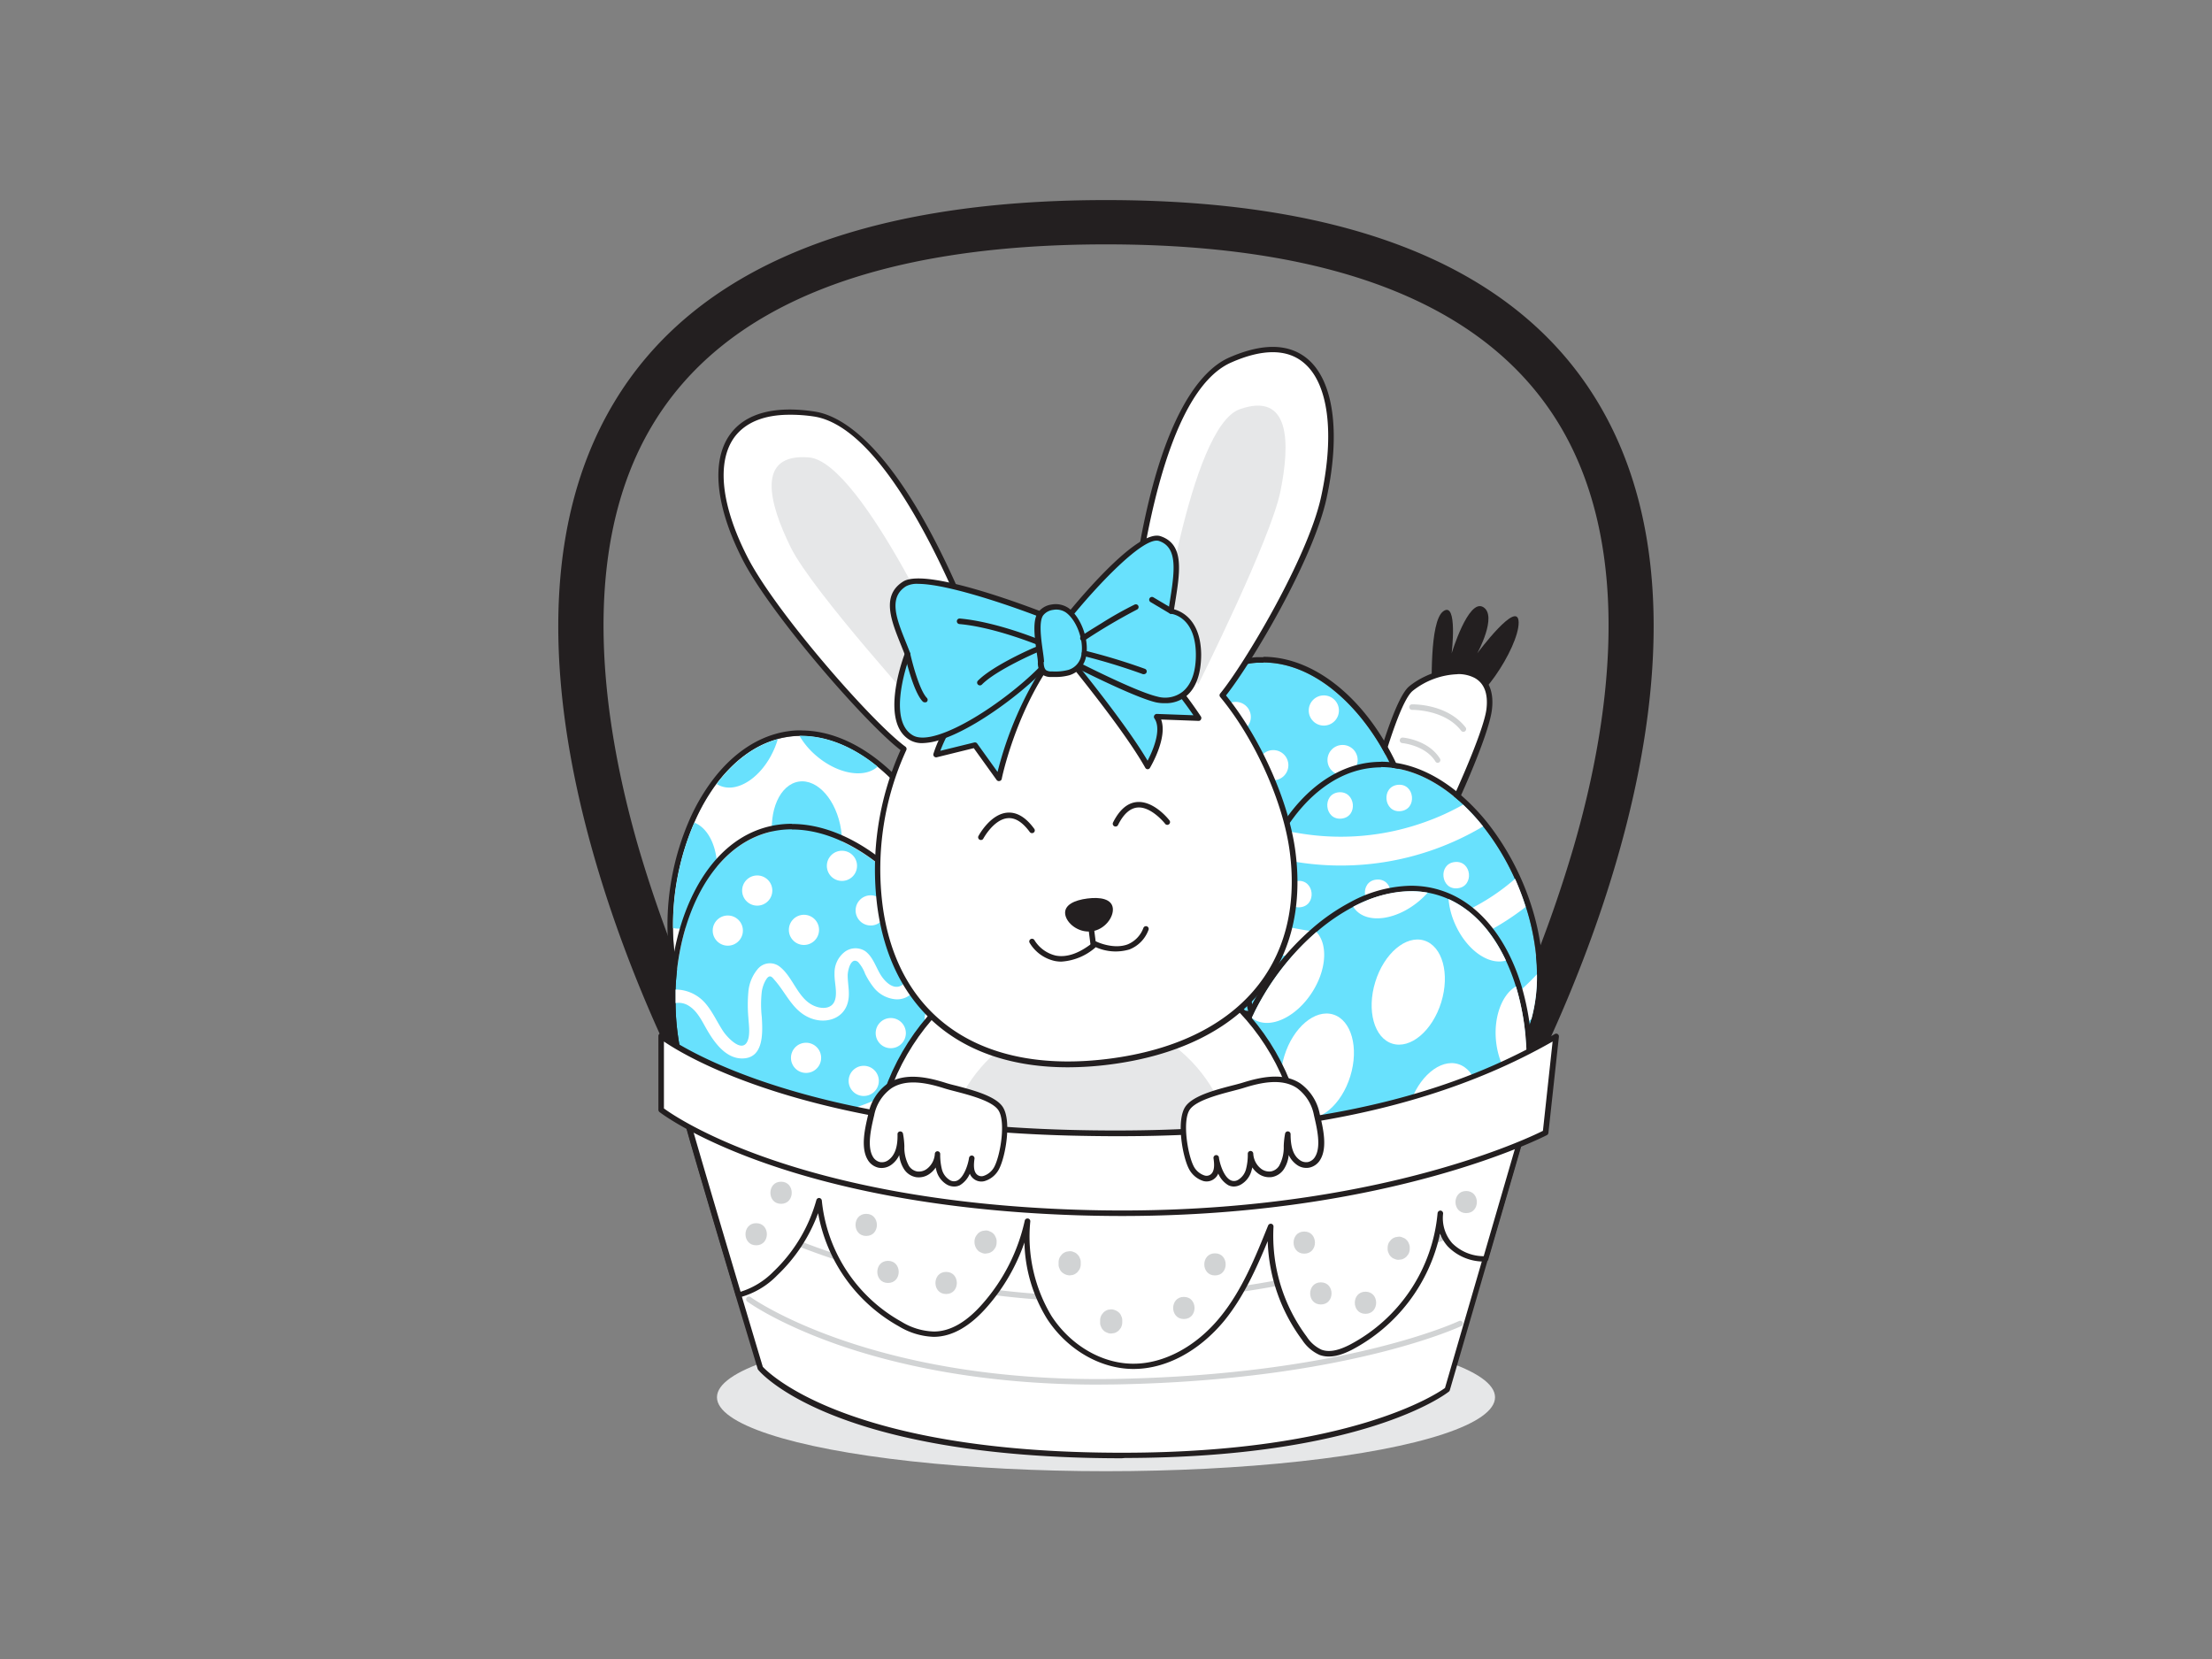 <svg id="_460_easter_basket_flatline" data-name="#460_easter_basket_flatline" xmlns="http://www.w3.org/2000/svg" viewBox="0 0 400 300"><rect x="0" y="0" width="400" height="300" fill="#808080" stroke="none"/><ellipse cx="200" cy="252.67" rx="70.35" ry="13.37" fill="#e6e7e8"/><path d="M258.85,125.75c.15-1-.46-13.38,2.16-15.23s1.5,7.61,1.5,7.61,3-9.92,5.68-8.36-1.06,8.38-1.06,8.38,7.49-10.07,7.49-5.55-7.53,16.07-11.29,15.22S258.85,125.75,258.85,125.75Z" fill="#231f20"/><path d="M241.69,170.3s8.57-41.82,13.47-45.81,15.21-5.37,14.14,3.76-25.71,58.72-30,52.66S241.69,170.3,241.69,170.3Z" fill="#fff"/><path d="M240.24,181.92a1.59,1.59,0,0,1-1.34-.72,7.18,7.18,0,0,1-1.42-5.55,9.8,9.8,0,0,1,3.76-5.64c.71-3.45,8.74-41.95,13.6-45.91,3.22-2.63,8.84-4.29,12.3-2.39,1.47.81,3.12,2.61,2.65,6.6-1.06,9-22.22,51.81-29.06,53.55A2.12,2.12,0,0,1,240.24,181.92Zm23.34-60a13.79,13.79,0,0,0-8.11,3C251.71,128,245.13,156,242.18,170.4a.51.51,0,0,1-.21.31s-3,2.08-3.51,5.12a6.28,6.28,0,0,0,1.26,4.8.63.63,0,0,0,.77.26c6.26-1.59,27.38-44.82,28.31-52.69.32-2.76-.4-4.65-2.14-5.61A6.41,6.41,0,0,0,263.58,121.9Zm-21.89,48.4h0Z" fill="#231f20"/><path d="M270.26,202.5H129.74a3.55,3.55,0,0,1-3.1-1.81c-1.8-3.23-43.83-79.59-15.27-127.51C125.81,49,155.63,36.68,200,36.68S274.19,49,288.62,73.18c28.57,47.92-13.46,124.28-15.26,127.51A3.54,3.54,0,0,1,270.26,202.5Zm0-3.5h0Zm-138.39-3.5H268.13A240.46,240.46,0,0,0,285,153.41c6.45-22.27,11.26-53.64-2.48-76.68C269.45,54.8,241.68,43.68,200,43.68S130.55,54.8,117.47,76.73c-13.74,23-8.93,54.41-2.48,76.68A240.46,240.46,0,0,0,131.87,195.5Z" fill="#231f20"/><path d="M270.26,203H129.74a4,4,0,0,1-3.53-2.06c-1.81-3.24-44-79.84-15.26-128C125.48,48.54,155.44,36.18,200,36.18s74.52,12.36,89.05,36.75c28.71,48.15-13.45,124.77-15.26,128A4,4,0,0,1,270.26,203ZM200,37.18c-44.18,0-73.85,12.2-88.2,36.26-28.42,47.68,13.48,123.79,15.28,127a3,3,0,0,0,2.66,1.55H270.26a3,3,0,0,0,2.66-1.55c1.8-3.22,43.69-79.35,15.28-127C273.85,49.38,244.18,37.18,200,37.18ZM270.27,199.5a.51.51,0,0,1-.5-.5.49.49,0,0,1,.49-.5h0a.5.5,0,0,1,.5.5A.5.5,0,0,1,270.27,199.5Zm-2.14-3.5H131.87a.52.52,0,0,1-.45-.27,239.34,239.34,0,0,1-16.91-42.19C108,131.19,103.21,99.67,117,76.47c13.18-22.09,41.09-33.29,83-33.29s69.78,11.2,83,33.29c13.83,23.2,9,54.72,2.53,77.07a239.34,239.34,0,0,1-16.91,42.19A.52.52,0,0,1,268.13,196Zm-136-1H267.83a238.25,238.25,0,0,0,16.7-41.73C291,131.1,295.74,99.87,282.1,77c-13-21.77-40.61-32.81-82.1-32.81s-69.11,11-82.1,32.81c-13.64,22.88-8.85,54.11-2.43,76.28A238.25,238.25,0,0,0,132.17,195Z" fill="#231f20"/><path d="M256,154.63a33,33,0,0,1-.33,8,26.94,26.94,0,0,1-.82,3.49,23.39,23.39,0,0,1-1.84,4.37,22.2,22.2,0,0,1-3.42,4.71c-4.37,4.61-10.61,7.24-17.65,7.76a28.31,28.31,0,0,1-14.41-2.49,22.74,22.74,0,0,1-4.41-2.78h0a22.31,22.31,0,0,1-4.09-4.3,23.29,23.29,0,0,1-1.72-2.76A30.17,30.17,0,0,1,204,158.45a44,44,0,0,1,.83-12.07c.16-.8.34-1.6.55-2.39,3.23-12.55,11.49-23.38,21.92-24.15s20.41,9,25.4,21.12c.3.74.59,1.49.86,2.25A44.22,44.22,0,0,1,256,154.63Z" fill="#68e1fd"/><path d="M228.44,119.8c10.11,0,19.42,9.47,24.22,21.16.3.74.59,1.49.86,2.25A44.22,44.22,0,0,1,256,154.63a33,33,0,0,1-.33,8,26.94,26.94,0,0,1-.82,3.49,23.39,23.39,0,0,1-1.84,4.37,22.2,22.2,0,0,1-3.42,4.71c-4.37,4.61-10.61,7.24-17.65,7.76q-1.25.09-2.46.09a27.48,27.48,0,0,1-11.95-2.58,22.74,22.74,0,0,1-4.41-2.78h0a22.08,22.08,0,0,1-4.09-4.31,22.38,22.38,0,0,1-1.72-2.75A30.17,30.17,0,0,1,204,158.45a44,44,0,0,1,.83-12.07c.16-.8.34-1.6.55-2.39,3.23-12.55,11.49-23.38,21.92-24.15.39,0,.79,0,1.18,0m0-1h0c-.42,0-.84,0-1.26,0-11.54.85-19.77,13.11-22.81,24.89-.21.79-.4,1.62-.57,2.45a45.13,45.13,0,0,0-.84,12.34,31.31,31.31,0,0,0,3.43,12.55,23.75,23.75,0,0,0,6,7.34l.08.07a23.67,23.67,0,0,0,4.56,2.86A28.23,28.23,0,0,0,229.44,184c.83,0,1.68,0,2.53-.09,7.49-.55,13.82-3.34,18.31-8.07a23.27,23.27,0,0,0,3.57-4.92,24.94,24.94,0,0,0,1.92-4.56,27.45,27.45,0,0,0,.85-3.61,34.23,34.23,0,0,0,.34-8.23,45.49,45.49,0,0,0-2.5-11.68c-.26-.74-.55-1.51-.87-2.29-5.44-13.23-15.31-21.78-25.15-21.78Z" fill="#231f20"/><path d="M253.52,143.21a7.7,7.7,0,0,0-4.29,5.17c-.35,1.54-.37,3.22-1.41,4.51a3.76,3.76,0,0,1-4.21,1.1,5.66,5.66,0,0,1-3.22-3,14.4,14.4,0,0,1-.95-2.62,6.6,6.6,0,0,0-.8-2.36c-1.09-1.28-2.2,1.25-2.34,2-.29,1.54-.24,3.12-.9,4.57-1.3,2.86-4.62,3.22-7.1,1.68-3.05-1.88-3.49-5.39-5.11-8.3-.16-.3-.36-.79-.73-.79s-.7.39-.89.6a5.81,5.81,0,0,0-1,1.76,19.61,19.61,0,0,0-1,4.55c-.4,2.53-1.08,7-4.6,6.62-3.28-.37-4.79-4-5.65-6.71-.5-1.61-1-3.46-2.21-4.67a3.4,3.4,0,0,0-2.26-1c.16-.8.34-1.6.55-2.39a7.2,7.2,0,0,1,4.92,3.88c.87,1.73,1.23,3.66,2,5.44.42,1,2.23,4.12,3.61,2.79,1-1,1.1-3.13,1.3-4.42a26.32,26.32,0,0,1,1-4.56,7.35,7.35,0,0,1,2.54-3.69,2.85,2.85,0,0,1,4,.47c2.06,2.49,2,6.7,5,8.43,1.17.68,2.73.88,3.5-.46s.56-3.23.95-4.76a4.75,4.75,0,0,1,2.42-3.31,3.22,3.22,0,0,1,3.85.55c1.13,1.23,1.27,3.17,1.8,4.7.43,1.22,1.53,3.15,3.15,2.77,1.36-.31,1.33-2.55,1.54-3.61a10,10,0,0,1,1.79-4,10.33,10.33,0,0,1,4-3.25C253,141.7,253.25,142.45,253.52,143.21Z" fill="#fff"/><path d="M255.63,162.61a26.94,26.94,0,0,1-.82,3.49A51.09,51.09,0,0,1,244,171.51a55.08,55.08,0,0,1-17.49,3,92.88,92.88,0,0,1-17.55-1.1,23.29,23.29,0,0,1-1.72-2.76q2.65.54,5.34.87a91,91,0,0,0,17.62.43,48.43,48.43,0,0,0,15.54-3.65A47.26,47.26,0,0,0,255.63,162.61Z" fill="#fff"/><path d="M253,170.47a22.2,22.2,0,0,1-3.42,4.71,50.9,50.9,0,0,1-5.68,2.45,55,55,0,0,1-17.49,3c-2.95.07-5.92,0-8.89-.14a22.74,22.74,0,0,1-4.41-2.78,91,91,0,0,0,17,.36,48.43,48.43,0,0,0,15.55-3.65A47.47,47.47,0,0,0,253,170.47Z" fill="#fff"/><circle cx="225.78" cy="161.07" r="2.73" fill="#fff"/><circle cx="217.38" cy="167.16" r="2.73" fill="#fff"/><circle cx="235.11" cy="167.33" r="2.73" fill="#fff"/><circle cx="230.25" cy="138.37" r="2.73" fill="#fff"/><circle cx="241.7" cy="159.9" r="2.73" fill="#fff"/><circle cx="239.39" cy="128.48" r="2.73" fill="#fff"/><circle cx="223.46" cy="129.65" r="2.73" fill="#fff"/><circle cx="216.75" cy="135.61" r="2.73" fill="#fff"/><circle cx="250.9" cy="159.22" r="2.73" fill="#fff"/><circle cx="242.78" cy="137.44" r="2.73" fill="#fff"/><path d="M173.74,165.84a31.06,31.06,0,0,1-.3,11.51,22.71,22.71,0,0,1-10.07,14.31,27.43,27.43,0,0,1-7.64,3.36h0a30.78,30.78,0,0,1-3.91.82,31.94,31.94,0,0,1-4,.35h0a27.71,27.71,0,0,1-8.06-.94,22.75,22.75,0,0,1-14.33-11.43,31.49,31.49,0,0,1-3.3-10.35,42.36,42.36,0,0,1-.44-5.66,46.69,46.69,0,0,1,3.85-19.05,35.37,35.37,0,0,1,4-7c3-4,6.73-6.93,11.05-8.11a15.42,15.42,0,0,1,1.91-.4,14.71,14.71,0,0,1,2-.17c4.93-.12,9.81,2,14.15,5.54a35.27,35.27,0,0,1,3.68,3.48,46.27,46.27,0,0,1,9.49,16.11A43.68,43.68,0,0,1,173.74,165.84Z" fill="#fff"/><path d="M144.94,133.08c4.8,0,9.54,2.1,13.76,5.55a35.27,35.27,0,0,1,3.68,3.48,46.27,46.27,0,0,1,9.49,16.11,43.68,43.68,0,0,1,1.87,7.62,31.06,31.06,0,0,1-.3,11.51,22.71,22.71,0,0,1-10.07,14.31,27.43,27.43,0,0,1-7.64,3.36h0a30.78,30.78,0,0,1-3.91.82,31.94,31.94,0,0,1-4,.35h-.77a27.29,27.29,0,0,1-7.29-.95,22.75,22.75,0,0,1-14.33-11.43,31.49,31.49,0,0,1-3.3-10.35,42.36,42.36,0,0,1-.44-5.66,46.69,46.69,0,0,1,3.85-19.05,35.37,35.37,0,0,1,4-7c3-4,6.73-6.93,11.05-8.11a15.42,15.42,0,0,1,1.91-.4,14.71,14.71,0,0,1,2-.17h.39m0-1h-.42a14.88,14.88,0,0,0-2.1.18,15.06,15.06,0,0,0-2,.43c-4.31,1.18-8.31,4.11-11.58,8.47a36.07,36.07,0,0,0-4.15,7.19,47.76,47.76,0,0,0-3.94,19.46,45.57,45.57,0,0,0,.45,5.8,32.46,32.46,0,0,0,3.41,10.67,23.78,23.78,0,0,0,14.94,11.93,28.8,28.8,0,0,0,7.56,1h.81a35.68,35.68,0,0,0,4.09-.36,33.16,33.16,0,0,0,4-.84h0a28.72,28.72,0,0,0,7.91-3.48,23.74,23.74,0,0,0,10.5-14.94,31.87,31.87,0,0,0,.32-11.87,43.94,43.94,0,0,0-1.92-7.8,47.47,47.47,0,0,0-9.69-16.47,37.24,37.24,0,0,0-3.79-3.58c-4.62-3.77-9.6-5.77-14.39-5.77Z" fill="#231f20"/><path d="M129.56,159c-.69,5.35-4,9.33-7.44,8.89a3,3,0,0,1-.41-.08,46.69,46.69,0,0,1,3.85-19.05C128.43,149.87,130.18,154.16,129.56,159Z" fill="#68e1fd"/><ellipse cx="136.19" cy="170.58" rx="6.24" ry="9.76" transform="translate(-23.49 21.76) rotate(-8.41)" fill="#68e1fd"/><path d="M140.65,133.66a14.2,14.2,0,0,1-.8,2.13c-2.25,4.9-6.62,7.7-9.75,6.25a4,4,0,0,1-.5-.27C132.59,137.78,136.33,134.84,140.65,133.66Z" fill="#68e1fd"/><path d="M158.7,138.63c-2.4,2.18-7.23,1.36-11.13-2a14,14,0,0,1-3-3.57C149.48,133,154.36,135.09,158.7,138.63Z" fill="#68e1fd"/><ellipse cx="160.46" cy="168.91" rx="6.24" ry="9.76" transform="translate(-22.98 25.29) rotate(-8.41)" fill="#68e1fd"/><ellipse cx="145.25" cy="151.42" rx="6.24" ry="9.76" transform="matrix(0.99, -0.15, 0.15, 0.99, -20.59, 22.88)" fill="#68e1fd"/><path d="M156.86,187.26a12.51,12.51,0,0,1-1.13,7.76h0a30.78,30.78,0,0,1-3.91.82,31.94,31.94,0,0,1-4,.35h0a12.45,12.45,0,0,1-3.33-7.1c-.79-5.33,1.34-10.07,4.75-10.57S156.07,181.93,156.86,187.26Z" fill="#68e1fd"/><path d="M139.78,195.25a22.75,22.75,0,0,1-14.33-11.43,4.54,4.54,0,0,1,.63-.61c2.72-2.11,7.61-.37,10.92,3.89A12,12,0,0,1,139.78,195.25Z" fill="#68e1fd"/><path d="M173.44,177.35a22.71,22.71,0,0,1-10.07,14.31,12.07,12.07,0,0,1,1.54-8.28C167.07,179.46,170.58,177.09,173.44,177.35Z" fill="#68e1fd"/><path d="M171.87,158.22c-2.82.24-6.29-2-8.54-5.75s-2.58-8-1-10.36A46.27,46.27,0,0,1,171.87,158.22Z" fill="#68e1fd"/><path d="M277.74,172.72c.12,1.19.18,2.34.19,3.46a28.8,28.8,0,0,1-1,8.1c-2.9,10.31-11.61,16.34-22.39,17.45-8.82.91-17-1.68-22.34-7.87a24.12,24.12,0,0,1-4.06-6.61,32.17,32.17,0,0,1-2.26-9.18,43.23,43.23,0,0,1-.13-6.93,47.57,47.57,0,0,1,4-16.27,38.57,38.57,0,0,1,2.5-4.68c3.93-6.28,9.39-10.73,15.8-11.39,5.91-.61,11.7,2.1,16.58,6.71a37.65,37.65,0,0,1,3.59,3.93,45.16,45.16,0,0,1,5.74,9.49,46.08,46.08,0,0,1,2,5.09A43.4,43.4,0,0,1,277.74,172.72Z" fill="#68e1fd"/><path d="M249.68,138.71c5.33,0,10.49,2.62,14.92,6.8a37.65,37.65,0,0,1,3.59,3.93,45.16,45.16,0,0,1,5.74,9.49,46.08,46.08,0,0,1,2,5.09,43.4,43.4,0,0,1,1.85,8.7c.12,1.19.18,2.34.19,3.46a28.8,28.8,0,0,1-1,8.1c-2.9,10.31-11.61,16.34-22.39,17.45a32.7,32.7,0,0,1-3.4.18c-7.49,0-14.26-2.66-18.94-8a24.12,24.12,0,0,1-4.06-6.61,32.17,32.17,0,0,1-2.26-9.18,43.23,43.23,0,0,1-.13-6.93,47.57,47.57,0,0,1,4-16.27,38.57,38.57,0,0,1,2.5-4.68c3.93-6.28,9.39-10.73,15.8-11.39a15.53,15.53,0,0,1,1.66-.09m0-1h0a17.14,17.14,0,0,0-1.76.09c-6.3.65-12.17,4.86-16.55,11.86a39.78,39.78,0,0,0-2.56,4.8,47.8,47.8,0,0,0-4.07,16.62,43,43,0,0,0,.13,7.1,33.14,33.14,0,0,0,2.33,9.46,25.26,25.26,0,0,0,4.23,6.88c4.69,5.41,11.69,8.39,19.69,8.39a34.51,34.51,0,0,0,3.5-.19c11.71-1.2,20.4-8,23.25-18.17a29.89,29.89,0,0,0,1.06-8.38c0-1.14-.07-2.34-.2-3.55a43.94,43.94,0,0,0-1.89-8.9A48,48,0,0,0,269,148.81a39.58,39.58,0,0,0-3.68-4c-4.9-4.62-10.3-7.07-15.61-7.07Z" fill="#231f20"/><path d="M268.19,149.44a50.28,50.28,0,0,1-36.35,5.94c-.7-.16-1.41-.32-2.12-.51a38.57,38.57,0,0,1,2.5-4.68c1.06.22,2.09.38,3,.53a45,45,0,0,0,22.52-2.09,43.42,43.42,0,0,0,6.83-3.12A37.65,37.65,0,0,1,268.19,149.44Z" fill="#fff"/><path d="M277.93,176.18a28.8,28.8,0,0,1-1,8.1,50.51,50.51,0,0,1-30,11.07,55.34,55.34,0,0,1-14.72-1.49,24.12,24.12,0,0,1-4.06-6.61,52,52,0,0,0,5.14,1.5c10.16,2.46,21.28,1.8,30.77-2.57A44,44,0,0,0,277.93,176.18Z" fill="#fff"/><path d="M275.89,164a48.32,48.32,0,0,1-29,10.19,65.47,65.47,0,0,1-19.68-2.65l-1.43-.42a46.59,46.59,0,0,1,.63-5.26,65.06,65.06,0,0,0,6.91,1.84c10.92,2.28,22.49,1.72,32.57-3.35a38.48,38.48,0,0,0,8.09-5.44A46.08,46.08,0,0,1,275.89,164Z" fill="#fff"/><path d="M234.63,159.3c-3.06.32-2.57,5.08.49,4.76S237.7,159,234.63,159.3Z" fill="#fff"/><path d="M248.88,159.06c-3.06.32-2.57,5.08.5,4.76S252,158.75,248.88,159.06Z" fill="#fff"/><path d="M263.08,155.88c-3.06.31-2.58,5.07.49,4.75S266.15,155.56,263.08,155.88Z" fill="#fff"/><path d="M234.55,180c-3.06.32-2.57,5.08.49,4.76S237.62,179.68,234.55,180Z" fill="#fff"/><path d="M252.07,180.4h-.15c-3.06.32-2.57,5.08.49,4.76h.15C255.62,184.84,255.14,180.08,252.07,180.4Z" fill="#fff"/><path d="M270.05,175.84a1.83,1.83,0,0,0-.57-.72,2.7,2.7,0,0,0-1.76-.52l-.62.15a2.35,2.35,0,0,0-1,.72l-.32.52a2.26,2.26,0,0,0-.2,1.23l0,.25a1.75,1.75,0,0,0,.3.89,2.11,2.11,0,0,0,1.39,1.13,1.76,1.76,0,0,0,.94.11l.62-.15a2.35,2.35,0,0,0,1-.72l.32-.52a2.37,2.37,0,0,0,.2-1.23l0-.25A1.93,1.93,0,0,0,270.05,175.84Z" fill="#fff"/><path d="M242.08,143.27c-3.06.32-2.57,5.08.5,4.76S245.15,143,242.08,143.27Z" fill="#fff"/><path d="M252.78,141.92c-3.06.32-2.58,5.08.49,4.76S255.84,141.61,252.78,141.92Z" fill="#fff"/><path d="M217.89,171c.12,1.26.19,2.49.2,3.69a34.26,34.26,0,0,1-.71,7.62,28,28,0,0,1-2.9,7.82c-4.6,8.27-13.2,13.11-23.39,14.13a36.7,36.7,0,0,1-5.22.16,31.43,31.43,0,0,1-8.86-1.59,27,27,0,0,1-5.92-2.81A25.14,25.14,0,0,1,166.2,196a26,26,0,0,1-3-3.84,29.22,29.22,0,0,1-2.88-5.82,36.84,36.84,0,0,1-1.9-7.82q-.1-.75-.18-1.53a47.53,47.53,0,0,1-.21-6.44,53.38,53.38,0,0,1,1.05-8.8h0a53.67,53.67,0,0,1,3-9.84c4.44-10.72,12.21-19,21.78-20a21,21,0,0,1,12.35,2.8,31.91,31.91,0,0,1,6,4.36,42,42,0,0,1,4.62,4.95,48.7,48.7,0,0,1,3.67,5.29,55.4,55.4,0,0,1,3.72,7.38,56.33,56.33,0,0,1,2,5.9,51.2,51.2,0,0,1,1.26,5.69C217.67,169.21,217.79,170.12,217.89,171Z" fill="#68e1fd"/><path d="M185.7,131.84a21.65,21.65,0,0,1,10.5,2.89,31.91,31.91,0,0,1,6,4.36,42,42,0,0,1,4.62,4.95,48.7,48.7,0,0,1,3.67,5.29,55.4,55.4,0,0,1,3.72,7.38,56.33,56.33,0,0,1,2,5.9,51.2,51.2,0,0,1,1.26,5.69c.14.91.26,1.82.36,2.74.12,1.26.19,2.49.2,3.69a34.26,34.26,0,0,1-.71,7.62,28,28,0,0,1-2.9,7.82c-4.6,8.27-13.2,13.11-23.39,14.13a37.23,37.23,0,0,1-3.78.19l-1.44,0a31.43,31.43,0,0,1-8.86-1.59,27,27,0,0,1-5.92-2.81A25.14,25.14,0,0,1,166.2,196a26,26,0,0,1-3-3.84,29.22,29.22,0,0,1-2.88-5.82,36.84,36.84,0,0,1-1.9-7.82q-.1-.75-.18-1.53a47.53,47.53,0,0,1-.21-6.44,53.38,53.38,0,0,1,1.05-8.8h0a53.67,53.67,0,0,1,3-9.84c4.44-10.72,12.21-19,21.78-20,.62-.06,1.24-.09,1.85-.09m0-1q-1,0-1.95.09c-9.19.92-17.64,8.62-22.6,20.61a53.93,53.93,0,0,0-3.05,10v0a54.74,54.74,0,0,0-1.05,8.93,49.32,49.32,0,0,0,.2,6.57c0,.53.12,1.05.19,1.57a37.88,37.88,0,0,0,1.95,8,30.33,30.33,0,0,0,3,6,26.85,26.85,0,0,0,3.11,4,26.35,26.35,0,0,0,5.09,4.2,28.11,28.11,0,0,0,6.13,2.92,32.86,32.86,0,0,0,9.14,1.64c.49,0,1,0,1.48,0,1.27,0,2.58-.07,3.88-.2,10.94-1.09,19.52-6.29,24.17-14.63a28.76,28.76,0,0,0,3-8.1,34.91,34.91,0,0,0,.74-7.84c0-1.24-.08-2.51-.21-3.78-.09-.95-.22-1.89-.37-2.81a49.81,49.81,0,0,0-1.28-5.79,55.77,55.77,0,0,0-5.86-13.53,52.41,52.41,0,0,0-3.74-5.39,44.37,44.37,0,0,0-4.73-5.07,33.12,33.12,0,0,0-6.22-4.5,22.62,22.62,0,0,0-11-3Z" fill="#231f20"/><path d="M202.22,139.09c-15.21,5.72-30.28,12.76-43.14,22.67a53.67,53.67,0,0,1,3-9.84c10.62-7.09,22.2-12.54,34.13-17.19A31.91,31.91,0,0,1,202.22,139.09Z" fill="#fff"/><path d="M210.51,149.33c-18.72,6.89-37.36,15.66-52.09,29.2q-.1-.75-.18-1.53a47.53,47.53,0,0,1-.21-6.44c.62-.51,1.24-1,1.87-1.52,14-11.21,30.22-18.76,46.94-25A48.7,48.7,0,0,1,210.51,149.33Z" fill="#fff"/><path d="M216.27,162.61c-19.05,6.94-38.09,15.78-53.07,29.56a29.22,29.22,0,0,1-2.88-5.82c1.43-1.26,2.88-2.49,4.37-3.68,14.74-11.79,31.9-19.53,49.54-26A56.33,56.33,0,0,1,216.27,162.61Z" fill="#fff"/><path d="M217.89,171c.12,1.26.19,2.49.2,3.69-16.69,6.22-33.27,14-47,25.33A25.14,25.14,0,0,1,166.2,196c.79-.67,1.6-1.34,2.41-2,14.56-11.65,31.5-19.34,48.92-25.72C217.67,169.21,217.79,170.12,217.89,171Z" fill="#fff"/><path d="M217.38,182.35a28,28,0,0,1-2.9,7.82,174.41,174.41,0,0,0-28.61,14.29,31.43,31.43,0,0,1-8.86-1.59C189.37,194.07,203.17,187.72,217.38,182.35Z" fill="#fff"/><path d="M173.93,178.68a33.65,33.65,0,0,1,1.35,7.88,28.27,28.27,0,0,1-.08,3.58,24,24,0,0,1-.88,4.66,22,22,0,0,1-2.37,5.32c-3.31,5.42-8.85,9.3-15.64,11.28a28.25,28.25,0,0,1-14.6.57,22.48,22.48,0,0,1-4.9-1.79h0a22.23,22.23,0,0,1-4.9-3.36,22.82,22.82,0,0,1-2.26-2.34,30.26,30.26,0,0,1-5.78-11.19,44.35,44.35,0,0,1-1.71-12c0-.81,0-1.63,0-2.45.54-13,6.35-25.27,16.39-28.2s21.84,4.51,29.25,15.34c.46.67.89,1.34,1.31,2A44.39,44.39,0,0,1,173.93,178.68Z" fill="#68e1fd"/><path d="M143.23,150c8.92,0,18.31,6.78,24.61,16,.46.67.89,1.34,1.31,2a44.39,44.39,0,0,1,4.78,10.66,33.65,33.65,0,0,1,1.35,7.88,28.27,28.27,0,0,1-.08,3.58,24,24,0,0,1-.88,4.66,22,22,0,0,1-2.37,5.32c-3.31,5.42-8.85,9.3-15.64,11.28a31,31,0,0,1-8.6,1.28,25.33,25.33,0,0,1-6-.71,22.48,22.48,0,0,1-4.9-1.79h0a22.23,22.23,0,0,1-4.9-3.36,22.82,22.82,0,0,1-2.26-2.34,30.26,30.26,0,0,1-5.78-11.19,44.35,44.35,0,0,1-1.71-12c0-.81,0-1.63,0-2.45.54-13,6.35-25.27,16.39-28.2a16.61,16.61,0,0,1,4.64-.65m0-1h0a17.56,17.56,0,0,0-4.92.69c-11.11,3.25-16.6,17-17.11,29.12,0,.82,0,1.66,0,2.51a45.35,45.35,0,0,0,1.75,12.24,31.31,31.31,0,0,0,6,11.56,24.67,24.67,0,0,0,2.35,2.44,23.66,23.66,0,0,0,5.07,3.48l.11,0a22.89,22.89,0,0,0,5.05,1.84,26.13,26.13,0,0,0,6.24.74,31.86,31.86,0,0,0,8.88-1.32c7.21-2.11,12.82-6.16,16.22-11.72a23.74,23.74,0,0,0,2.47-5.56,24.17,24.17,0,0,0,.91-4.85,28.84,28.84,0,0,0,.09-3.72,34.32,34.32,0,0,0-1.39-8.11A45.15,45.15,0,0,0,170,167.5c-.41-.67-.86-1.37-1.33-2.06C161.73,155.3,152,149,143.23,149Z" fill="#231f20"/><path d="M169.15,168A7.72,7.72,0,0,0,166,174c0,1.59.31,3.24-.44,4.72a3.77,3.77,0,0,1-3.89,1.95,5.66,5.66,0,0,1-3.76-2.21,13.78,13.78,0,0,1-1.47-2.37,6.63,6.63,0,0,0-1.28-2.14c-1.34-1-1.89,1.68-1.87,2.46,0,1.56.42,3.1.07,4.66-.67,3.07-3.84,4.11-6.59,3.12-3.37-1.2-4.53-4.54-6.73-7-.22-.26-.52-.69-.88-.62s-.6.53-.75.78a6,6,0,0,0-.65,1.93,20.26,20.26,0,0,0,0,4.67c.14,2.56.42,7.09-3.12,7.43-3.28.32-5.51-2.9-6.92-5.38-.83-1.46-1.66-3.18-3.14-4.1a3.39,3.39,0,0,0-2.42-.51c0-.81,0-1.63,0-2.45a7.17,7.17,0,0,1,5.62,2.76c1.22,1.52,2,3.32,3.08,4.91.62.88,3,3.56,4.12,2,.79-1.16.42-3.29.35-4.59a26,26,0,0,1,0-4.67,7.36,7.36,0,0,1,1.71-4.14,2.86,2.86,0,0,1,4-.37c2.53,2,3.31,6.14,6.61,7.21,1.29.42,2.85.29,3.33-1.18s-.13-3.27-.07-4.85a4.77,4.77,0,0,1,1.67-3.75,3.24,3.24,0,0,1,3.88-.27c1.37,1,1.91,2.84,2.75,4.22.67,1.11,2.15,2.76,3.66,2.06,1.26-.59.76-2.78.75-3.86a10,10,0,0,1,.91-4.28,10.38,10.38,0,0,1,3.28-4C168.3,166.67,168.73,167.34,169.15,168Z" fill="#fff"/><path d="M175.28,186.56a28.27,28.27,0,0,1-.08,3.58,50.38,50.38,0,0,1-9.42,7.54,54.88,54.88,0,0,1-16.48,6.56,92.07,92.07,0,0,1-17.39,2.58,22.82,22.82,0,0,1-2.26-2.34c1.81,0,3.61-.1,5.41-.26A91,91,0,0,0,152.37,201a47.51,47.51,0,0,0,22.91-14.4Z" fill="#fff"/><path d="M174.32,194.8a22,22,0,0,1-2.37,5.32,49.41,49.41,0,0,1-5,3.58,55,55,0,0,1-16.48,6.55c-2.88.68-5.79,1.28-8.72,1.72a22.48,22.48,0,0,1-4.9-1.79A91.94,91.94,0,0,0,153.5,207a47.36,47.36,0,0,0,20.82-12.18Z" fill="#fff"/><circle cx="145.76" cy="191.29" r="2.73" fill="#fff"/><circle cx="138.82" cy="199" r="2.73" fill="#fff"/><circle cx="156.19" cy="195.46" r="2.73" fill="#fff"/><circle cx="145.38" cy="168.15" r="2.73" fill="#fff"/><circle cx="161.08" cy="186.82" r="2.73" fill="#fff"/><circle cx="152.25" cy="156.57" r="2.73" fill="#fff"/><circle cx="136.93" cy="161.04" r="2.73" fill="#fff"/><circle cx="131.61" cy="168.28" r="2.73" fill="#fff"/><circle cx="169.93" cy="184.23" r="2.73" fill="#fff"/><circle cx="157.45" cy="164.63" r="2.73" fill="#fff"/><path d="M274.14,204.73A30.72,30.72,0,0,1,268.9,215a22.72,22.72,0,0,1-15.25,8.57,27.62,27.62,0,0,1-8.34-.27h0a32.71,32.71,0,0,1-3.88-.95,33.93,33.93,0,0,1-3.74-1.4h0a28,28,0,0,1-6.87-4.33,22.76,22.76,0,0,1-8-16.49,31.48,31.48,0,0,1,1.49-10.76,42.9,42.9,0,0,1,2.05-5.3,46.66,46.66,0,0,1,11.69-15.52,35.25,35.25,0,0,1,6.66-4.57c4.42-2.31,9.06-3.34,13.47-2.54a15.92,15.92,0,0,1,1.9.46,16.55,16.55,0,0,1,1.86.7c4.5,2,8,6,10.38,11.11a36.51,36.51,0,0,1,1.82,4.73,46.31,46.31,0,0,1,1.6,18.62A43.55,43.55,0,0,1,274.14,204.73Z" fill="#68e1fd"/><path d="M255.17,161.15a16.85,16.85,0,0,1,3,.27,15.92,15.92,0,0,1,1.9.46,16.55,16.55,0,0,1,1.86.7c4.5,2,8,6,10.38,11.11a36.51,36.51,0,0,1,1.82,4.73,46.31,46.31,0,0,1,1.6,18.62,43.55,43.55,0,0,1-1.6,7.69A30.72,30.72,0,0,1,268.9,215a22.72,22.72,0,0,1-15.25,8.57,26.55,26.55,0,0,1-3.23.2,28.83,28.83,0,0,1-5.11-.47h0a32.71,32.71,0,0,1-3.88-.95,33.93,33.93,0,0,1-3.74-1.4h0a28,28,0,0,1-6.87-4.33,22.76,22.76,0,0,1-8-16.49,31.48,31.48,0,0,1,1.49-10.76,42.9,42.9,0,0,1,2.05-5.3,46.66,46.66,0,0,1,11.69-15.52,35.25,35.25,0,0,1,6.66-4.57,22.73,22.73,0,0,1,10.46-2.81m0-1a23.62,23.62,0,0,0-10.92,2.93,36.45,36.45,0,0,0-6.85,4.69,47.8,47.8,0,0,0-12,15.86,43.1,43.1,0,0,0-2.09,5.42,32.16,32.16,0,0,0-1.53,11.11,23.71,23.71,0,0,0,8.33,17.2,28.89,28.89,0,0,0,7.11,4.48h0a34.49,34.49,0,0,0,3.84,1.44,35,35,0,0,0,4,1h0a31.06,31.06,0,0,0,5.29.48,26.43,26.43,0,0,0,3.35-.21,23.69,23.69,0,0,0,15.91-8.94A32,32,0,0,0,275.1,205a43.12,43.12,0,0,0,1.63-7.86,47.36,47.36,0,0,0-1.64-19,36,36,0,0,0-1.87-4.86c-2.62-5.56-6.38-9.57-10.87-11.59a16.81,16.81,0,0,0-2-.75,17.48,17.48,0,0,0-2-.49,18.53,18.53,0,0,0-3.18-.28Z" fill="#231f20"/><path d="M237.24,179.49c-2.93,4.53-7.65,6.68-10.54,4.81a3,3,0,0,1-.34-.25,46.66,46.66,0,0,1,11.69-15.52C240.16,170.76,239.89,175.4,237.24,179.49Z" fill="#fff"/><ellipse cx="238.22" cy="192.79" rx="9.76" ry="6.24" transform="translate(-16.25 363.56) rotate(-72.85)" fill="#fff"/><path d="M258.18,161.42a15.41,15.41,0,0,1-1.64,1.58c-4.15,3.44-9.3,4.08-11.5,1.43a5,5,0,0,1-.33-.47C249.13,161.65,253.77,160.62,258.18,161.42Z" fill="#fff"/><path d="M272.32,173.69c-3.1.93-7.11-1.89-9.19-6.58a14.11,14.11,0,0,1-1.19-4.53C266.44,164.61,269.93,168.62,272.32,173.69Z" fill="#fff"/><ellipse cx="260.84" cy="201.76" rx="9.76" ry="6.24" transform="translate(-8.88 391.5) rotate(-72.85)" fill="#fff"/><ellipse cx="254.67" cy="179.42" rx="9.76" ry="6.24" transform="translate(8.12 369.84) rotate(-72.85)" fill="#fff"/><path d="M249.67,216.77a12.51,12.51,0,0,1-4.36,6.51h0a32.71,32.71,0,0,1-3.88-.95,33.93,33.93,0,0,1-3.74-1.4h0a12.52,12.52,0,0,1,.06-7.85c1.59-5.15,5.55-8.5,8.85-7.48S251.26,211.62,249.67,216.77Z" fill="#fff"/><path d="M230.81,216.6a22.76,22.76,0,0,1-8-16.49,4.06,4.06,0,0,1,.83-.28c3.37-.73,7,2.95,8.17,8.22A11.89,11.89,0,0,1,230.81,216.6Z" fill="#fff"/><path d="M268.9,215a22.72,22.72,0,0,1-15.25,8.57,12,12,0,0,1,5-6.81C262.24,214.14,266.43,213.51,268.9,215Z" fill="#fff"/><path d="M275.74,197c-2.64-1-4.81-4.51-5.22-8.86s1.13-8.35,3.62-9.76A46.31,46.31,0,0,1,275.74,197Z" fill="#fff"/><ellipse cx="196.92" cy="211.68" rx="38.96" ry="40.99" fill="#fff"/><path d="M196.92,253.17c-21.75,0-39.45-18.61-39.45-41.49s17.7-41.49,39.45-41.49,39.46,18.61,39.46,41.49S218.68,253.17,196.92,253.17Zm0-82c-21.2,0-38.45,18.17-38.45,40.49s17.25,40.49,38.45,40.49,38.46-18.16,38.46-40.49S218.13,171.19,196.92,171.19Z" fill="#231f20"/><ellipse cx="196.92" cy="211.68" rx="26.38" ry="27.76" fill="#e6e7e8"/><path d="M277.23,198l-8.61,29.58-6.89,23.68s-15,11.82-58.28,11.91c-52.76.12-66-15.79-66-15.79s-1.73-5.78-4-13.28c-4.14-13.9-10-33.73-9.84-33.67C203.28,224.7,277.23,198,277.23,198Z" fill="#fff"/><path d="M202.86,263.7c-51.91,0-65.21-15.31-65.76-16a.56.56,0,0,1-.09-.17s-1.73-5.78-4-13.28c-10.08-33.82-10-33.87-9.71-34.18a.5.5,0,0,1,.51-.11c78.51,23.91,152.47-2.16,153.21-2.43a.5.5,0,0,1,.51.11.49.49,0,0,1,.14.5l-15.5,53.26a.49.49,0,0,1-.17.25c-.61.49-15.6,11.93-58.59,12Zm-64.92-16.54c1.05,1.14,15.36,15.54,64.93,15.54h.58c40.63-.09,56.33-10.61,57.85-11.71l15.18-52.17c-8.75,2.91-78.32,24.53-152.11,2.37.58,2.16,2.73,9.61,9.64,32.8C136.06,240.9,137.69,246.34,137.94,247.16Z" fill="#231f20"/><path d="M199.72,235.42a159.2,159.2,0,0,1-30-2.8c-23.88-4.58-38.19-13.23-38.33-13.32a.5.5,0,0,1,.52-.85c.14.09,14.33,8.66,38,13.2,21.88,4.18,56.57,5.7,97.6-10.89a.51.51,0,0,1,.65.28.5.5,0,0,1-.28.65C242.2,232.1,218.93,235.42,199.72,235.42Z" fill="#d1d3d4"/><path d="M198.43,250.38c-21.58,0-37.31-3.87-46.87-7.2-10.9-3.81-16.21-7.66-16.43-7.82a.5.5,0,1,1,.59-.81c.22.16,21.78,15.58,66,14.8,41.4-.74,61.9-10.37,62.1-10.46a.5.5,0,0,1,.67.23.51.51,0,0,1-.23.67c-.21.1-20.88,9.81-62.52,10.56Z" fill="#d1d3d4"/><path d="M277.23,198l-8.61,29.58c-4.64,0-8.64-2.85-8.21-8.25a30.41,30.41,0,0,1-16.19,24.22c-1.69.86-3.68,1.57-5.46.91a6.88,6.88,0,0,1-2.92-2.54,30.87,30.87,0,0,1-6.09-20.21c-2.37,5.86-4.8,11.83-8.79,16.73s-9.88,8.67-16.21,8.58c-6-.08-11.71-3.77-15-8.83s-4.39-11.35-4-17.38a34.3,34.3,0,0,1-7.61,15.07c-2.42,2.78-5.61,5.3-9.3,5.33a12.69,12.69,0,0,1-6.12-1.84,29,29,0,0,1-14.64-22.26,29.09,29.09,0,0,1-8,13.12,14.44,14.44,0,0,1-6.63,3.87c-4.14-13.9-10-33.73-9.84-33.67C203.28,224.7,277.23,198,277.23,198Z" fill="#fff"/><path d="M205,247.55h-.23c-5.92-.08-11.83-3.55-15.42-9.05a27.45,27.45,0,0,1-4.1-13.82,34.76,34.76,0,0,1-6.68,11.56c-3.15,3.63-6.41,5.48-9.67,5.5h-.12a13,13,0,0,1-6.24-1.9,29.33,29.33,0,0,1-14.6-20.46,29.51,29.51,0,0,1-7.41,11.25,14.64,14.64,0,0,1-6.87,4,.5.5,0,0,1-.58-.34c-10.08-33.82-10-33.87-9.71-34.18a.5.5,0,0,1,.51-.11c78.51,23.91,152.47-2.16,153.21-2.43a.5.5,0,0,1,.51.11.49.49,0,0,1,.14.5l-8.61,29.58a.49.49,0,0,1-.48.36,9.07,9.07,0,0,1-6.8-2.68,7.08,7.08,0,0,1-1.44-2.36,31.09,31.09,0,0,1-15.93,21c-1.52.77-3.78,1.71-5.87.93a7.38,7.38,0,0,1-3.14-2.71,31.58,31.58,0,0,1-6.23-17.86c-2.07,5-4.37,10.1-7.86,14.4C216.79,244.37,210.83,247.55,205,247.55Zm-19.19-27.21h.07a.5.5,0,0,1,.43.53A27.89,27.89,0,0,0,190.16,238c3.41,5.23,9,8.53,14.59,8.6H205c5.49,0,11.31-3.12,15.61-8.39,4-4.88,6.38-10.84,8.71-16.61a.52.52,0,0,1,.58-.3.51.51,0,0,1,.39.52,30.5,30.5,0,0,0,6,19.88,6.36,6.36,0,0,0,2.69,2.37c1.72.64,3.71-.2,5.06-.88a29.92,29.92,0,0,0,15.92-23.82h0a.53.53,0,0,1,.54-.46.52.52,0,0,1,.46.54h0a6.88,6.88,0,0,0,1.65,5.36,8.11,8.11,0,0,0,5.69,2.35l8.23-28.29c-8.75,2.91-78.32,24.53-152.11,2.37.58,2.14,2.7,9.52,9.5,32.35a14.25,14.25,0,0,0,5.94-3.64A28.35,28.35,0,0,0,147.63,217a.51.51,0,0,1,.52-.37.53.53,0,0,1,.46.46A28.28,28.28,0,0,0,163,239a11.84,11.84,0,0,0,5.87,1.78c3,0,6-1.76,8.93-5.16a33.69,33.69,0,0,0,7.5-14.85A.5.5,0,0,1,185.78,220.34Z" fill="#231f20"/><path d="M119.56,187.34s20,16,73.58,17.47c48.78,1.32,73.58-8.84,88.22-17.39l-1.88,17.4S248.94,221,194.76,219.26s-75.2-18.57-75.2-18.57Z" fill="#fff"/><path d="M202.88,219.89q-4,0-8.14-.13c-53.72-1.75-75.28-18.51-75.5-18.68a.53.53,0,0,1-.18-.39V187.34a.5.5,0,0,1,.28-.45.51.51,0,0,1,.53.06c.2.16,20.51,15.94,73.28,17.36,49.95,1.36,74.12-9.24,88-17.32a.49.49,0,0,1,.52,0,.5.5,0,0,1,.23.47L280,204.87a.52.52,0,0,1-.26.39C279.43,205.41,251.55,219.89,202.88,219.89Zm-82.82-19.45c2.21,1.63,24,16.66,74.72,18.32,50.94,1.67,81.29-12.79,84.23-14.27l1.75-16.15c-29,16.54-63.83,17.61-87.64,17-47.33-1.27-68.79-14.09-73.06-17Z" fill="#231f20"/><path d="M239.4,89.92c3.91-18-.82-31.94-17-24.84-12.28,5.4-16.71,35.78-18.13,50a31.61,31.61,0,0,0-26.68,3.48c-5-13.41-17.09-41.63-30.34-43.71-17.43-2.72-20.93,9.67-12.55,26.07,5.15,10.08,22.95,30.31,28.73,34.49a52.41,52.41,0,0,0-4.34,28.27c2.81,21.56,19.07,31.17,41.62,28.23s35.81-16.39,33-38c-1.22-9.43-6.58-20.9-12.69-28.27C225.58,120.2,237,101,239.4,89.92Z" fill="#fff"/><path d="M193.08,193c-19.35,0-32-10.54-34.45-29.18a52.69,52.69,0,0,1,4.22-28.18c-6.29-4.8-23.5-24.53-28.56-34.43-4.91-9.61-5.74-17.87-2.27-22.66,2.77-3.83,8.08-5.25,15.35-4.12,5.62.88,17,7.7,30.51,43.45a32.16,32.16,0,0,1,26-3.38c3.87-38,13.15-47.53,18.36-49.83,6-2.64,10.76-2.59,14.12.16,4.79,3.92,6.11,13.35,3.53,25.25-2.42,11.19-13.59,29.88-18.19,35.68,6.23,7.66,11.37,19.19,12.55,28.2,2.74,21-9.76,35.43-33.43,38.52A60,60,0,0,1,193.08,193ZM142.79,75c-4.61,0-8,1.38-10,4.08-3.24,4.48-2.38,12.36,2.36,21.63,5.1,10,22.65,30,28.58,34.31a.51.51,0,0,1,.16.62,51.67,51.67,0,0,0-4.3,28c2.66,20.41,18,30.79,41.07,27.8s35.23-17,32.57-37.4c-1.17-9-6.34-20.49-12.58-28a.49.49,0,0,1,0-.63c4.26-5.19,15.85-24.51,18.25-35.58,2.5-11.52,1.3-20.6-3.19-24.27-3-2.49-7.46-2.5-13.09,0-12.17,5.35-16.53,36.48-17.83,49.61a.51.51,0,0,1-.23.37.52.52,0,0,1-.42.06A31.16,31.16,0,0,0,177.89,119a.48.48,0,0,1-.42,0,.49.49,0,0,1-.31-.3c-4.63-12.36-16.81-41.33-29.95-43.38A28.31,28.31,0,0,0,142.79,75Zm96.62,14.92h0Z" fill="#231f20"/><path d="M173.24,122.4S156,83.54,146.31,82.72,139.05,91,143,99,167.84,130,167.84,130,170.3,123.06,173.24,122.4Z" fill="#e6e7e8"/><path d="M209.48,118s5.56-40.78,14.71-44,9.13,6.09,7.35,14.86-14.84,34.87-14.84,34.87S212.48,117.88,209.48,118Z" fill="#e6e7e8"/><path d="M201.23,164.19c.21,1.65-1.46,3.93-3.84,4.23s-4.56-1.48-4.77-3.12,1.64-2.52,4-2.82S201,162.55,201.23,164.19Z" fill="#231f20"/><path d="M197.68,171.19a.5.5,0,0,1-.49-.43l-.29-2.27a.5.5,0,0,1,.43-.56.52.52,0,0,1,.56.43l.29,2.27a.51.51,0,0,1-.43.56Z" fill="#231f20"/><path d="M191.93,173.89a6.13,6.13,0,0,1-1.21-.12,7.06,7.06,0,0,1-4.53-3.28.48.48,0,0,1,.19-.67.5.5,0,0,1,.68.19,6.18,6.18,0,0,0,3.86,2.79c2.05.39,4.35-.44,6.84-2.46a.47.47,0,0,1,.53-.06s3,1.46,5.61.5a5.12,5.12,0,0,0,2.87-3,.5.5,0,0,1,.65-.26.49.49,0,0,1,.26.65,6,6,0,0,1-3.44,3.52,8.75,8.75,0,0,1-6.09-.41A10.33,10.33,0,0,1,191.93,173.89Z" fill="#231f20"/><path d="M177.38,151.9a.53.53,0,0,1-.24-.06.49.49,0,0,1-.2-.67c.09-.16,2.16-4,5.25-4.22,1.71-.12,3.33.86,4.83,2.92a.48.48,0,0,1-.1.69.5.5,0,0,1-.7-.1c-1.29-1.76-2.6-2.61-3.95-2.51-2.55.18-4.43,3.65-4.45,3.69A.49.49,0,0,1,177.38,151.9Z" fill="#231f20"/><path d="M201.72,149.46a.54.54,0,0,1-.22-.05.51.51,0,0,1-.23-.67c1.14-2.28,2.57-3.53,4.26-3.7,3.09-.31,5.79,3.11,5.9,3.26a.5.5,0,1,1-.78.61s-2.5-3.14-5-2.88c-1.33.14-2.5,1.2-3.47,3.15A.48.48,0,0,1,201.72,149.46Z" fill="#231f20"/><path d="M170.85,196.27c-3.28-1-7.09-1.83-10,0a8.42,8.42,0,0,0-3.34,5.24c-.5,2.17-1.42,5.73-.19,7.84a2.34,2.34,0,0,0,3.56.79c1.58-1.15,1.88-3.26,1.84-5.07.44,2,0,4.33,1.16,6a2.7,2.7,0,0,0,4.07.56,4.24,4.24,0,0,0,1.52-3,10.85,10.85,0,0,0,.31,2.84,3.7,3.7,0,0,0,1.66,2.25c2.56,1.39,4-2.47,4.24-4.36-.18,1.22-.25,2.7.74,3.42,1.28.92,3.07-.31,3.79-1.71,1.15-2.24,2.17-8.53.64-10.74S173.33,197.06,170.85,196.27Z" fill="#fff"/><path d="M172.53,214.56a2.68,2.68,0,0,1-1.3-.35,4.14,4.14,0,0,1-1.9-2.55c-.05-.18-.09-.36-.13-.54a3.92,3.92,0,0,1-.91,1,3.36,3.36,0,0,1-2.63.75,3.25,3.25,0,0,1-2.16-1.42,5.78,5.78,0,0,1-.89-2.57,4.42,4.42,0,0,1-1.4,1.73,3,3,0,0,1-2.33.55,3,3,0,0,1-2-1.49c-1.27-2.18-.47-5.61.06-7.88l.08-.33a8.8,8.8,0,0,1,3.54-5.55c3.11-2,7.19-1.12,10.4-.11.52.17,1.2.35,2,.54,2.95.78,7,1.84,8.33,3.77,1.68,2.43.58,8.92-.61,11.25a4.34,4.34,0,0,1-2.64,2.22,2.22,2.22,0,0,1-1.88-.34,2.26,2.26,0,0,1-.79-1,4.48,4.48,0,0,1-1.81,2.1A2.35,2.35,0,0,1,172.53,214.56Zm-3-6.38h0a.5.5,0,0,1,.49.49,10.62,10.62,0,0,0,.29,2.71,3.21,3.21,0,0,0,1.42,2,1.42,1.42,0,0,0,1.4.09c1.18-.59,1.92-2.82,2.1-4.08h0a.51.51,0,0,1,.57-.43.51.51,0,0,1,.42.57h0c-.15,1.08-.23,2.38.55,2.94a1.22,1.22,0,0,0,1.06.18,3.38,3.38,0,0,0,2-1.71c1.09-2.12,2.09-8.19.68-10.22-1.12-1.63-5.12-2.68-7.77-3.37-.78-.2-1.47-.38-2-.55h0c-3-.95-6.79-1.81-9.55,0a7.83,7.83,0,0,0-3.12,4.93L158,202c-.49,2.11-1.23,5.31-.17,7.14a2,2,0,0,0,1.3,1,1.94,1.94,0,0,0,1.54-.38c1.15-.84,1.68-2.36,1.63-4.65a.49.49,0,0,1,.44-.51.5.5,0,0,1,.55.39,14.72,14.72,0,0,1,.25,2.29,6.87,6.87,0,0,0,.83,3.56,2.26,2.26,0,0,0,1.5,1,2.41,2.41,0,0,0,1.85-.56,3.66,3.66,0,0,0,1.33-2.67A.49.49,0,0,1,169.5,208.18Z" fill="#231f20"/><path d="M224.79,196.27c3.28-1,7.09-1.83,10,0a8.36,8.36,0,0,1,3.33,5.24c.5,2.17,1.42,5.73.19,7.84a2.34,2.34,0,0,1-3.56.79c-1.58-1.15-1.87-3.26-1.83-5.07-.44,2,0,4.33-1.16,6a2.71,2.71,0,0,1-4.08.56,4.19,4.19,0,0,1-1.51-3,10.86,10.86,0,0,1-.32,2.84,3.7,3.7,0,0,1-1.66,2.25c-2.56,1.39-4-2.47-4.23-4.36.17,1.22.25,2.7-.75,3.42-1.28.92-3.06-.31-3.78-1.71-1.15-2.24-2.17-8.53-.65-10.74S222.31,197.06,224.79,196.27Z" fill="#fff"/><path d="M223.11,214.56a2.32,2.32,0,0,1-1-.24,4.48,4.48,0,0,1-1.81-2.1,2.29,2.29,0,0,1-.8,1,2.24,2.24,0,0,1-1.88.35,4.44,4.44,0,0,1-2.64-2.23c-1.19-2.33-2.29-8.82-.61-11.25,1.34-1.93,5.38-3,8.34-3.77.76-.19,1.44-.37,2-.54h0c3.2-1,7.28-1.91,10.39.11a8.85,8.85,0,0,1,3.55,5.55l.08.34c.53,2.27,1.32,5.69.05,7.87a3,3,0,0,1-2,1.49,2.9,2.9,0,0,1-2.33-.55,4.53,4.53,0,0,1-1.41-1.73,5.64,5.64,0,0,1-.88,2.57,3.25,3.25,0,0,1-2.17,1.42,3.38,3.38,0,0,1-2.62-.75,3.92,3.92,0,0,1-.91-1,5.36,5.36,0,0,1-.14.54,4.1,4.1,0,0,1-1.9,2.55A2.64,2.64,0,0,1,223.11,214.56Zm-2.69-5.22c.19,1.26.92,3.49,2.11,4.08a1.4,1.4,0,0,0,1.39-.09,3.18,3.18,0,0,0,1.42-2,10.2,10.2,0,0,0,.3-2.71.5.5,0,0,1,.49-.49h0a.5.5,0,0,1,.5.47,3.69,3.69,0,0,0,1.32,2.67,2.43,2.43,0,0,0,1.86.56,2.22,2.22,0,0,0,1.49-1,6.89,6.89,0,0,0,.84-3.57,14.72,14.72,0,0,1,.25-2.28.5.5,0,0,1,.55-.39.51.51,0,0,1,.44.51c0,2.29.48,3.82,1.63,4.65a1.92,1.92,0,0,0,1.53.38,2,2,0,0,0,1.3-1c1.07-1.83.33-5-.16-7.13l-.08-.35a7.87,7.87,0,0,0-3.12-4.93c-2.76-1.8-6.55-.94-9.55,0h0c-.53.17-1.23.35-2,.55-2.64.69-6.64,1.74-7.77,3.37-1.4,2-.4,8.1.68,10.22a3.39,3.39,0,0,0,2,1.71,1.22,1.22,0,0,0,1.06-.18c.78-.56.7-1.87.54-2.94h0a.51.51,0,0,1,.42-.57.51.51,0,0,1,.57.43Zm4.37-13.07h0Z" fill="#231f20"/><path d="M180.32,117.61c-3.5,5.88-9.22,13-11,18.84l7-1.72,4.33,6s2.37-11.57,9.11-21.13Z" fill="#68e1fd"/><path d="M180.63,141.25a.52.52,0,0,1-.41-.21l-4.13-5.75-6.7,1.65a.51.51,0,0,1-.48-.15.49.49,0,0,1-.11-.49c1.27-4.07,4.36-8.68,7.34-13.13,1.36-2,2.66-4,3.75-5.82a.51.51,0,0,1,.53-.23l9.43,2a.5.5,0,0,1,.36.3.49.49,0,0,1-.06.47c-6.61,9.38-9,20.84-9,20.95a.49.49,0,0,1-.39.39Zm-4.33-7a.49.49,0,0,1,.41.21l3.68,5.13A65.26,65.26,0,0,1,188.9,120l-8.34-1.78c-1.06,1.77-2.29,3.61-3.59,5.55-2.73,4.08-5.55,8.29-6.93,12l6.14-1.51Z" fill="#231f20"/><path d="M194,120c5.4,6.7,10.88,14,13.49,18.6,0,0,3.65-6,1.62-9l7.6.28a73.53,73.53,0,0,0-13.82-15.57Z" fill="#68e1fd"/><path d="M207.54,139.1h0a.5.5,0,0,1-.43-.25c-2.84-5.06-8.89-12.88-13.45-18.54a.5.5,0,0,1-.11-.39.54.54,0,0,1,.23-.34l8.89-5.67a.5.5,0,0,1,.59,0,74.91,74.91,0,0,1,13.91,15.67.51.51,0,0,1,0,.52.45.45,0,0,1-.45.26l-6.75-.25c1.21,3.29-1.87,8.47-2,8.71A.49.49,0,0,1,207.54,139.1Zm-12.76-19c4.31,5.37,9.8,12.48,12.74,17.46.87-1.66,2.65-5.62,1.22-7.67a.51.51,0,0,1,0-.53.52.52,0,0,1,.46-.26l6.61.24A73.12,73.12,0,0,0,202.88,115Z" fill="#231f20"/><path d="M189.6,111.63s-21.84-8.66-26-6-1.35,7.77.52,12.69c0,0-4.72,12.17.8,15.19s23.74-11,26.11-15.91S189.6,111.63,189.6,111.63Z" fill="#68e1fd"/><path d="M166.81,134.38a4.4,4.4,0,0,1-2.14-.48c-5.52-3-1.69-14-1.09-15.63l-.67-1.68c-1.77-4.38-3.59-8.92.41-11.43,4.25-2.67,24.09,5.06,26.45,6a3.72,3.72,0,0,1,2.21,1.93c.56,1.25.39,2.82-.51,4.68-1.84,3.8-13.57,13.51-21.4,16A11.12,11.12,0,0,1,166.81,134.38Zm-.77-28.8a4.28,4.28,0,0,0-2.19.43c-3.29,2.06-1.7,6,0,10.21.25.62.5,1.25.74,1.88a.53.53,0,0,1,0,.35c-.05.12-4.5,11.8.57,14.57,1,.53,2.56.47,4.61-.19,7.64-2.44,19-11.83,20.81-15.5.76-1.57.93-2.85.5-3.81a2.7,2.7,0,0,0-1.6-1.4l-.05,0C184.29,110.06,171.65,105.58,166,105.58Z" fill="#231f20"/><path d="M192.79,112s12.8-16.08,17-14.65,3,6.74,2,13.14c0,0,4.89.39,5,7.75.07,6.45-3.4,9.17-7.6,8.2s-15.76-7-15.76-7Z" fill="#68e1fd"/><path d="M210.75,127.16A7.34,7.34,0,0,1,209,127c-4.21-1-15.41-6.76-15.88-7a.52.52,0,0,1-.27-.4l-.59-7.47a.56.56,0,0,1,.1-.36c1.34-1.67,13.15-16.3,17.53-14.8s3.48,6.54,2.54,12.42l-.13.79c1.35.36,4.83,1.89,4.91,8.15,0,3.5-.93,6.14-2.79,7.63A5.82,5.82,0,0,1,210.75,127.16Zm-16.88-8c1.69.87,11.64,5.93,15.4,6.8a5.15,5.15,0,0,0,4.56-.86c1.62-1.29,2.45-3.66,2.42-6.84-.09-6.78-4.34-7.25-4.52-7.27a.5.5,0,0,1-.45-.57l.2-1.27c.9-5.65,1.62-10.12-1.88-11.32-2.76-.95-11.4,8.22-16.29,14.33Z" fill="#231f20"/><path d="M188.18,119.74a2.36,2.36,0,0,0,.71,1.9,2.31,2.31,0,0,0,1.22.27,9.67,9.67,0,0,0,3.13-.3c4.61-1.4,2.78-9-.33-11.27a3.63,3.63,0,0,0-4.81.72C186.89,112.79,188.06,117.65,188.18,119.74Z" fill="#68e1fd"/><path d="M190.73,122.42h-.63a2.64,2.64,0,0,1-1.49-.36,2.81,2.81,0,0,1-.93-2.28h0c0-.51-.13-1.21-.24-2-.34-2.47-.77-5.54.25-7a3.66,3.66,0,0,1,2.45-1.46,4.15,4.15,0,0,1,3.06.62c2.21,1.58,3.72,5.53,3.24,8.47a4.35,4.35,0,0,1-3.05,3.69A9.29,9.29,0,0,1,190.73,122.42Zm-2-2.7c0,.63.12,1.25.49,1.5a1.81,1.81,0,0,0,1,.19,9.25,9.25,0,0,0,3-.28,3.38,3.38,0,0,0,2.35-2.89c.42-2.57-.93-6.14-2.83-7.49a3.1,3.1,0,0,0-2.31-.46,2.7,2.7,0,0,0-1.8,1c-.79,1.13-.38,4.11-.08,6.28.12.83.22,1.54.25,2.1Z" fill="#231f20"/><path d="M167.21,127a.51.51,0,0,1-.36-.15c-1.75-1.81-3.17-8.17-3.23-8.44a.49.49,0,0,1,.38-.59.5.5,0,0,1,.6.38c.39,1.76,1.68,6.62,3,8a.5.5,0,0,1,0,.71A.54.54,0,0,1,167.21,127Z" fill="#231f20"/><path d="M211.77,111a.55.55,0,0,1-.25-.07l-3.47-2.06a.5.5,0,0,1-.17-.68.5.5,0,0,1,.68-.18l3.47,2.06a.5.5,0,0,1-.26.93Z" fill="#231f20"/><path d="M187.73,116.57a.41.41,0,0,1-.19,0c-.08,0-7.76-3.17-14.06-3.72a.51.51,0,0,1-.45-.55.5.5,0,0,1,.54-.45c6.45.57,14,3.66,14.35,3.8a.5.5,0,0,1,.27.65A.51.51,0,0,1,187.73,116.57Z" fill="#231f20"/><path d="M177.19,123.94a.49.49,0,0,1-.35-.15.49.49,0,0,1,0-.7c2.72-2.77,10.13-6,10.44-6.09a.5.5,0,0,1,.66.27.49.49,0,0,1-.27.65c-.07,0-7.54,3.24-10.11,5.87A.51.51,0,0,1,177.19,123.94Z" fill="#231f20"/><path d="M195.83,115.92a.49.49,0,0,1-.48-.38c-.11-.41-.11-.41,3.9-2.88a65.6,65.6,0,0,1,5.94-3.34.5.5,0,0,1,.66.25.5.5,0,0,1-.25.66,105,105,0,0,0-9.47,5.59.51.51,0,0,1-.18.09Z" fill="#231f20"/><path d="M206.87,121.91a.41.41,0,0,1-.19,0A110.51,110.51,0,0,0,196,118.64a.51.51,0,0,1-.36-.61.49.49,0,0,1,.61-.36,109.67,109.67,0,0,1,10.8,3.28.5.5,0,0,1,.28.65A.51.51,0,0,1,206.87,121.91Z" fill="#231f20"/><path d="M195.26,227.49a1.52,1.52,0,0,0-.42-.64,1.43,1.43,0,0,0-.64-.42,1.58,1.58,0,0,0-.77-.17l-.53.07a2.06,2.06,0,0,0-.89.52l-.31.4a2,2,0,0,0-.27,1v.38a1.47,1.47,0,0,0,.17.77,1.5,1.5,0,0,0,.41.64,2.2,2.2,0,0,0,1.42.59l.53-.07a2,2,0,0,0,.88-.52l.31-.4a1.93,1.93,0,0,0,.28-1v-.38A1.58,1.58,0,0,0,195.26,227.49Z" fill="#d1d3d4"/><path d="M202.76,238a1.5,1.5,0,0,0-.41-.64,2.29,2.29,0,0,0-1.41-.59l-.54.07a2.08,2.08,0,0,0-.88.52l-.31.4a2,2,0,0,0-.27,1v.38a1.47,1.47,0,0,0,.17.77,1.5,1.5,0,0,0,.41.64,1.46,1.46,0,0,0,.65.42,1.53,1.53,0,0,0,.77.17l.53-.07a2,2,0,0,0,.88-.52l.31-.4a2.1,2.1,0,0,0,.28-1v-.38A1.48,1.48,0,0,0,202.76,238Z" fill="#d1d3d4"/><path d="M214.08,234.52c-2.58,0-2.58,4,0,4S216.65,234.52,214.08,234.52Z" fill="#d1d3d4"/><path d="M219.71,226.64c-2.58,0-2.58,4,0,4S222.28,226.64,219.71,226.64Z" fill="#d1d3d4"/><path d="M180.05,223.74a1.74,1.74,0,0,0-1.06-1.06,1.43,1.43,0,0,0-.77-.17l-.53.07a2,2,0,0,0-.88.51l-.31.41a2,2,0,0,0-.28,1v.19a2.29,2.29,0,0,0,.59,1.41,1.5,1.5,0,0,0,.64.41,1.48,1.48,0,0,0,.77.18l.53-.08a2,2,0,0,0,.89-.51l.31-.41a2,2,0,0,0,.27-1v-.19A1.45,1.45,0,0,0,180.05,223.74Z" fill="#d1d3d4"/><path d="M171.09,230c-2.57,0-2.58,4,0,4S173.67,230,171.09,230Z" fill="#d1d3d4"/><path d="M160.58,228c-2.58,0-2.58,4,0,4S163.16,228,160.58,228Z" fill="#d1d3d4"/><path d="M156.64,219.5c-2.58,0-2.58,4,0,4S159.21,219.5,156.64,219.5Z" fill="#d1d3d4"/><path d="M141.24,213.69c-2.57,0-2.57,4,0,4S143.82,213.69,141.24,213.69Z" fill="#d1d3d4"/><path d="M136.74,221.19c-2.57,0-2.58,4,0,4S139.32,221.19,136.74,221.19Z" fill="#d1d3d4"/><path d="M235.85,222.7c-2.57,0-2.58,4,0,4S238.43,222.7,235.85,222.7Z" fill="#d1d3d4"/><path d="M238.85,231.89c-2.57,0-2.58,4,0,4S241.43,231.89,238.85,231.89Z" fill="#d1d3d4"/><path d="M246.92,233.58c-2.57,0-2.57,4,0,4S249.5,233.58,246.92,233.58Z" fill="#d1d3d4"/><path d="M254.76,224.86a1.49,1.49,0,0,0-.42-.64,1.41,1.41,0,0,0-.64-.41,1.46,1.46,0,0,0-.77-.18l-.53.08a1.91,1.91,0,0,0-.88.51l-.32.4a2,2,0,0,0-.27,1v.19a1.55,1.55,0,0,0,.17.77,1.52,1.52,0,0,0,.42.65,1.5,1.5,0,0,0,.64.41,1.58,1.58,0,0,0,.77.17l.53-.07a2,2,0,0,0,.88-.51l.32-.41a2,2,0,0,0,.27-1v-.19A1.58,1.58,0,0,0,254.76,224.86Z" fill="#d1d3d4"/><path d="M265.13,215.37c-2.57,0-2.58,4,0,4S267.71,215.37,265.13,215.37Z" fill="#d1d3d4"/><path d="M264.63,132.34a.51.51,0,0,1-.4-.2c-3-3.88-8.82-3.77-8.88-3.77a.51.51,0,0,1-.51-.49.49.49,0,0,1,.48-.51c.27,0,6.35-.13,9.7,4.16a.5.5,0,0,1-.09.7A.5.5,0,0,1,264.63,132.34Z" fill="#d1d3d4"/><path d="M260,137.94a.48.48,0,0,1-.42-.23c-1.81-2.93-5.92-3.33-6-3.33a.5.5,0,0,1,.09-1c.19,0,4.64.45,6.72,3.8a.51.51,0,0,1-.16.69A.54.54,0,0,1,260,137.94Z" fill="#d1d3d4"/></svg>